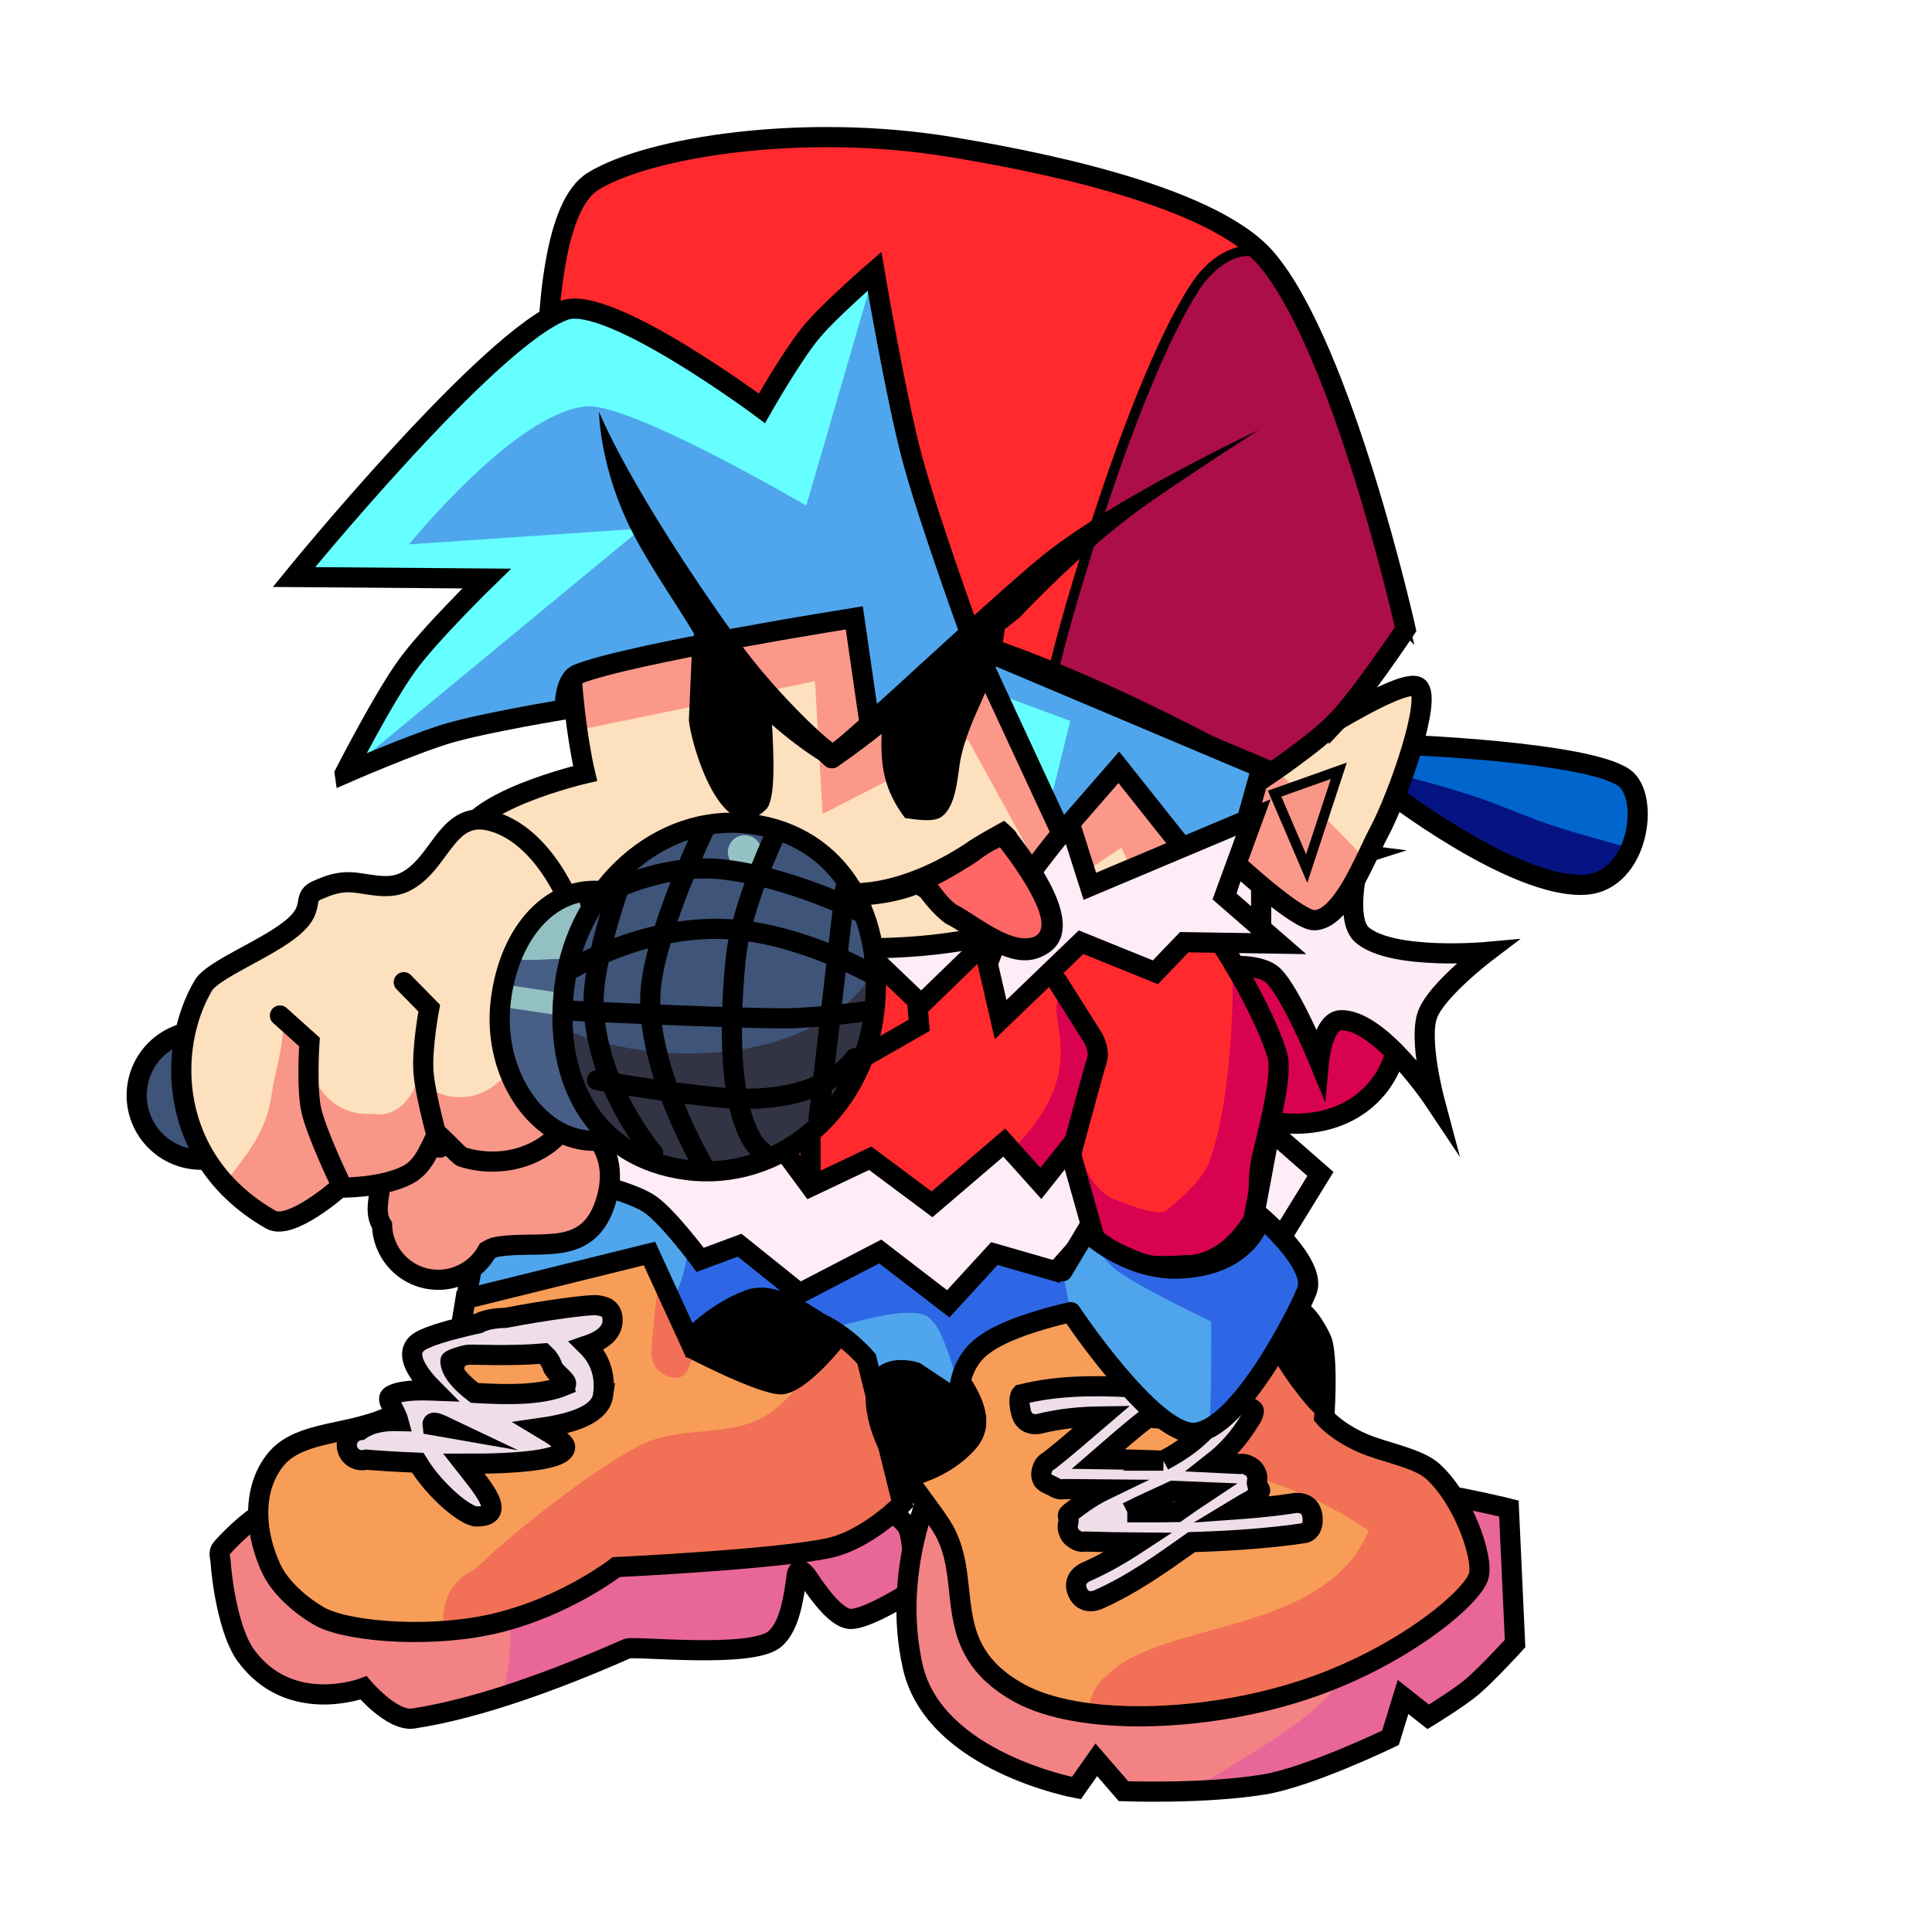 <svg version="1.1" xmlns="http://www.w3.org/2000/svg" xmlns:xlink="http://www.w3.org/1999/xlink" width="95.864" height="95.864" viewBox="0,0,95.864,95.864"><g transform="translate(-192.068,-132.068)"><g data-paper-data="{&quot;isPaintingLayer&quot;:true}" fill-rule="nonzero" stroke-linejoin="miter" stroke-miterlimit="10" stroke-dasharray="" stroke-dashoffset="0" style="mix-blend-mode: normal"><g><g stroke="#000000" stroke-width="1"><path d="M250.507,182.735c0,-1.534 0.041,-4.999 1.053,-5.998c0.994,-0.981 9.96,4.98 9.96,5.998c0,3.041 -2.139,5.091 -5.18,5.091c-3.041,0 -5.833,-2.05 -5.833,-5.091z" fill="#d90250" stroke-linecap="butt"/><path d="M259.569,174.475c0,0 -0.872,3.183 0.099,3.994c1.509,1.26 6.163,0.837 6.163,0.837c0,0 -2.447,1.857 -2.921,3.08c-0.479,1.235 0.338,4.296 0.338,4.296c0,0 -2.702,-4.057 -4.655,-3.991c-0.884,0.03 -1.073,2.017 -1.073,2.017c0,0 -1.396,-3.388 -2.271,-4.226c-0.725,-0.694 -2.612,-0.45 -2.612,-0.45c0,0 -0.292,-1.283 -0.742,-3.118c-0.253,-1.032 -1.884,-2.907 -1.884,-2.907c0,0 3.584,1.214 5.247,1.296c1.508,0.074 4.312,-0.828 4.312,-0.828z" fill="#fdebf6" stroke-linecap="round"/></g><g stroke="#000000" stroke-linecap="round"><path d="M214.758,198.891c0,0 1.258,-6.939 1.569,-8.132c0.088,-0.337 0.811,-0.599 1.619,-0.538c0.738,0.056 2.397,0.228 4.537,0.387c9.711,0.723 30.598,2.205 30.598,2.205l1.819,15.169z" fill="#4fa6ed" stroke-width="0"/><path d="M253.081,192.813l1.819,15.169l-14.285,-3.177c-0.265,-1.398 -1.567,-6.75 -2.303,-7.185c-0.495,-0.867 -3.054,-0.143 -4.06,0.106c-2.231,0.55 -6.692,1.452 -8.141,3.819l-3.885,-0.908c1.162,-0.893 2.141,-2.026 2.772,-3.113c0.582,-1.003 1.607,-3.314 0.967,-4.274l-2.918,-2.599c9.922,0.737 30.033,2.163 30.033,2.163z" fill="#2e67e5" stroke-width="0"/><path d="M214.758,198.891c0,0 1.258,-6.939 1.569,-8.132c0.088,-0.337 0.811,-0.599 1.619,-0.538c0.738,0.056 2.397,0.228 4.537,0.387c9.711,0.723 30.598,2.205 30.598,2.205l1.819,15.169z" fill="none" stroke-width="1"/></g><path d="M225.846,185.385l6.271,-4.831l-1.535,-5.818c0,0 6.765,-2.597 8.814,-3.273c0.989,-0.327 2.823,-0.571 2.823,-0.571c0,0 4.653,1.377 7.924,4.749c2.433,2.508 4.785,6.944 5.309,8.807c0.251,0.893 -0.315,3.181 -0.759,4.993c-0.351,1.436 0.072,2.4 -0.562,3.362c-1.469,2.23 -3.217,2.037 -3.217,2.037c0,0 -1.431,0.134 -2.045,-0.037c-0.798,-0.222 -2.611,-1.18 -2.611,-1.18c0,0 -13.916,-1.268 -16.848,-2.398c-3.359,-1.295 -3.564,-5.839 -3.564,-5.839z" fill="#ff292e" stroke="#000000" stroke-width="0" stroke-linecap="round"/><path d="M255.451,184.447c0.251,0.893 -0.315,3.181 -0.759,4.993c-0.351,1.436 0.072,2.4 -0.562,3.362c-1.469,2.23 -3.217,2.037 -3.217,2.037c0,0 -1.431,0.134 -2.045,-0.037c-0.798,-0.222 -2.611,-1.18 -2.611,-1.18c0,0 -3.763,-0.35 -7.762,-0.846c1.698,-0.989 3.005,-2.906 3.771,-3.648c3.866,-3.748 1.855,-6.38 2.287,-7.414c0.053,-0.126 0.035,-0.279 0.169,-0.355c0.215,-0.122 1.926,2.503 1.874,2.855c-0.323,2.201 -2.044,5.411 0.452,7.21c0.12,0.087 2.551,1.131 2.93,0.693c0.18,-0.209 1.705,-1.3 2.114,-2.452c1.201,-3.38 1.235,-9.262 1.074,-10.557c1.148,2.055 1.961,4.189 2.284,5.34z" fill="#d90251" stroke="#000000" stroke-width="0" stroke-linecap="butt"/><g><path d="M237.437,210.931c0,0 -2.383,1.552 -3.226,1.464c-0.638,-0.067 -1.47,-1.159 -2.004,-1.97c-0.322,-0.489 -0.553,-0.586 -0.611,-0.159c-0.127,0.936 -0.318,2.528 -1.114,3.153c-1.209,0.949 -6.97,0.311 -7.286,0.45c-3.445,1.52 -7.362,2.974 -10.626,3.47c-1.043,0.159 -2.465,-1.519 -2.465,-1.519c0,0 -3.664,1.404 -5.854,-1.633c-0.807,-1.118 -1.176,-3.612 -1.239,-4.655c-0.008,-0.132 -0.094,-0.367 -0.008,-0.548c0.105,-0.22 1.908,-2.038 2.677,-2.108c4.449,-0.404 29.662,-0.292 29.662,-0.292c0,0 1.62,0.712 1.83,1.427c0.257,0.876 0.265,2.92 0.265,2.92z" fill="#f38285" stroke="#000000" stroke-width="0" stroke-linecap="round"/><path d="M234.21,212.395c-0.638,-0.067 -1.47,-1.159 -2.004,-1.97c-0.322,-0.489 -0.553,-0.586 -0.611,-0.159c-0.127,0.936 -0.318,2.528 -1.114,3.153c-1.209,0.949 -6.97,0.311 -7.286,0.45c-1.996,0.881 -4.15,1.739 -6.244,2.402c0.284,-0.928 0.437,-1.913 0.437,-2.934c0,-2.58 -1.388,-4.932 -2.993,-6.706c8.908,-0.1 20.947,-0.047 20.947,-0.047c0,0 1.62,0.712 1.83,1.427c0.257,0.876 0.265,2.92 0.265,2.92c0,0 -2.383,1.552 -3.226,1.464z" fill="#e96698" stroke="#000000" stroke-width="0" stroke-linecap="round"/><path d="M237.437,210.931c0,0 -2.383,1.552 -3.226,1.464c-0.638,-0.067 -1.47,-1.159 -2.004,-1.97c-0.322,-0.489 -0.553,-0.586 -0.611,-0.159c-0.127,0.936 -0.318,2.528 -1.114,3.153c-1.209,0.949 -6.97,0.311 -7.286,0.45c-3.445,1.52 -7.362,2.974 -10.626,3.47c-1.043,0.159 -2.465,-1.519 -2.465,-1.519c0,0 -3.664,1.404 -5.854,-1.633c-0.807,-1.118 -1.176,-3.612 -1.239,-4.655c-0.008,-0.132 -0.094,-0.367 -0.008,-0.548c0.105,-0.22 1.908,-2.038 2.677,-2.108c4.449,-0.404 29.662,-0.292 29.662,-0.292c0,0 1.62,0.712 1.83,1.427c0.257,0.876 0.265,2.92 0.265,2.92z" fill="none" stroke="#000000" stroke-width="1" stroke-linecap="round"/><path d="M214.551,200.316l0.615,-3.795l9.128,-2.256l1.973,4.298c0,0 1.242,-1.36 2.965,-2.002c1.328,-0.495 3.15,0.979 3.625,1.209c1.272,0.618 2.207,1.725 2.207,1.725l1.78,7.179c0,0 -1.722,1.786 -3.635,2.203c-2.66,0.579 -10.56,0.948 -10.56,0.948c0,0 -2.476,1.934 -5.913,2.773c-3.108,0.758 -7.12,0.472 -8.655,-0.245c-0.454,-0.212 -1.964,-1.187 -2.551,-2.445c-0.768,-1.648 -1.014,-3.782 0.145,-5.327c1.051,-1.402 3.126,-1.289 5.097,-1.976c2.31,-0.806 3.779,-2.289 3.779,-2.289z" fill="#f27056" stroke="#000000" stroke-width="0" stroke-linecap="round"/><path d="M214.551,200.316l0.615,-3.795l9.128,-2.256l0.525,1.144c-0.212,0.947 -0.434,3.459 -0.434,3.777c0,0.69 0.56,1.25 1.25,1.25c0.653,0 0.819,-1.215 0.821,-1.25c0.022,-0.31 0.583,-0.839 0.744,-1.46c0.518,-0.403 1.222,-0.863 2.032,-1.165c1.328,-0.495 3.15,0.979 3.625,1.209c0.467,0.227 0.889,0.52 1.235,0.8c-1.552,0.976 -2.872,3.236 -4.347,3.922c-1.749,0.813 -3.657,0.4 -5.481,1.1c-1.611,0.618 -6.037,3.833 -8.642,6.357c-0.837,0.349 -1.444,1.14 -1.529,2.082c-0.019,0.079 -0.029,0.155 -0.03,0.227c-0.001,0.109 0.013,0.211 0.038,0.309c0.017,0.142 0.184,0.28 0.224,0.413c-2.478,0.208 -5.091,-0.087 -6.245,-0.626c-0.454,-0.212 -1.964,-1.187 -2.551,-2.445c-0.768,-1.648 -1.014,-3.782 0.145,-5.327c1.051,-1.402 3.126,-1.289 5.097,-1.976c2.31,-0.806 3.779,-2.289 3.779,-2.289z" fill="#f79d58" stroke="#000000" stroke-width="0" stroke-linecap="round"/><path d="M226.063,199.364c0,0 2.754,-2.964 4.036,-2.964c1.282,0 3.964,2.25 3.964,2.25c0,0 -1.968,2.607 -3.25,2.607c-1.155,0 -4.75,-1.893 -4.75,-1.893z" fill="#000000" stroke="none" stroke-width="0.5" stroke-linecap="butt"/><path d="M214.551,200.316l0.615,-3.795l9.128,-2.256l1.973,4.298c0,0 1.242,-1.36 2.965,-2.002c1.328,-0.495 3.15,0.979 3.625,1.209c1.272,0.618 2.207,1.725 2.207,1.725l1.78,7.179c0,0 -1.722,1.786 -3.635,2.203c-2.66,0.579 -10.56,0.948 -10.56,0.948c0,0 -2.476,1.934 -5.913,2.773c-3.108,0.758 -7.12,0.472 -8.655,-0.245c-0.454,-0.212 -1.964,-1.187 -2.551,-2.445c-0.768,-1.648 -1.014,-3.782 0.145,-5.327c1.051,-1.402 3.126,-1.289 5.097,-1.976c2.31,-0.806 3.779,-2.289 3.779,-2.289z" fill="none" stroke="#000000" stroke-width="1" stroke-linecap="round"/><path d="M221.993,201.302c-0.126,0.878 -1.293,1.357 -3.066,1.613c0.685,0.408 1.182,0.74 1.182,0.954c0,0.665 -2.478,0.838 -5.022,0.828c0.97,1.235 2.18,2.615 0.627,2.615c-0.546,0 -2.08,-1.28 -2.92,-2.667c-1.065,-0.042 -1.992,-0.102 -2.56,-0.151c-0.066,0.019 -0.136,0.029 -0.208,0.029c-0.136,0 -0.263,-0.036 -0.373,-0.099c-0.226,-0.129 -0.377,-0.372 -0.377,-0.651c0,-0.386 0.292,-0.704 0.667,-0.745c0.523,-0.366 1.179,-0.471 1.895,-0.451c-0.163,-0.605 -0.685,-1.08 -0.355,-1.269c0.425,-0.243 1.2,-0.276 2.138,-0.24c-0.746,-0.748 -1.494,-1.737 -0.869,-2.332c0.337,-0.321 1.592,-0.684 3.062,-1.006c0.291,-0.164 0.768,-0.259 1.332,-0.271c2.102,-0.399 4.223,-0.677 4.568,-0.625c0.395,0.06 0.75,0.167 0.75,0.75c0,0.601 -0.52,0.995 -1.28,1.252c0.608,0.598 0.96,1.408 0.808,2.466zM220.076,200.822c0.346,-0.144 -0.483,-0.596 -0.596,-0.953c-0.078,-0.247 -0.233,-0.463 -0.43,-0.643c-1.662,0.143 -3.375,0.045 -3.71,0.061c-0.237,0.011 -0.927,0.239 -0.925,0.305c0.013,0.524 0.514,1.069 1.198,1.592c1.596,0.093 3.287,0.129 4.463,-0.361zM214.257,202.906c-0.404,-0.192 -0.761,-0.371 -0.728,-0.128c0.243,0.042 0.487,0.086 0.728,0.128z" fill="#efdee9" stroke="none" stroke-width="0.5" stroke-linecap="butt"/><path d="M221.993,201.302c-0.126,0.878 -1.293,1.357 -3.066,1.613c0.685,0.408 1.182,0.74 1.182,0.954c0,0.665 -2.478,0.838 -5.022,0.828c0.97,1.235 2.18,2.615 0.627,2.615c-0.546,0 -2.08,-1.28 -2.92,-2.667c-1.065,-0.042 -1.992,-0.102 -2.56,-0.151c-0.066,0.019 -0.136,0.029 -0.208,0.029c-0.136,0 -0.263,-0.036 -0.373,-0.099c-0.226,-0.129 -0.377,-0.372 -0.377,-0.651c0,-0.386 0.292,-0.704 0.667,-0.745c0.523,-0.366 1.179,-0.471 1.895,-0.451c-0.163,-0.605 -0.685,-1.08 -0.355,-1.269c0.425,-0.243 1.2,-0.276 2.138,-0.24c-0.746,-0.748 -1.494,-1.737 -0.869,-2.332c0.337,-0.321 1.592,-0.684 3.062,-1.006c0.291,-0.164 0.768,-0.259 1.332,-0.271c2.102,-0.399 4.223,-0.677 4.568,-0.625c0.395,0.06 0.75,0.167 0.75,0.75c0,0.601 -0.52,0.995 -1.28,1.252c0.608,0.598 0.96,1.408 0.808,2.466zM220.076,200.822c0.346,-0.144 -0.483,-0.596 -0.596,-0.953c-0.078,-0.247 -0.233,-0.463 -0.43,-0.643c-1.662,0.143 -3.375,0.045 -3.71,0.061c-0.237,0.011 -0.927,0.239 -0.925,0.305c0.013,0.524 0.514,1.069 1.198,1.592c1.596,0.093 3.287,0.129 4.463,-0.361zM214.257,202.906c-0.404,-0.192 -0.761,-0.371 -0.728,-0.128c0.243,0.042 0.487,0.086 0.728,0.128z" fill="none" stroke="#000000" stroke-width="1" stroke-linecap="butt"/></g><g><g stroke="#000000"><path d="M238.281,205.88c0,0 1.283,-1.686 11.621,-1.211c10.089,0.464 17.036,2.25 17.036,2.25l0.307,6.701c0,0 -1.379,1.513 -2.152,2.165c-0.637,0.538 -2.16,1.471 -2.16,1.471l-1.247,-0.987l-0.623,2.026c0,0 -4.029,1.952 -6.3,2.32c-2.987,0.483 -6.947,0.33 -6.947,0.33l-1.351,-1.558l-0.987,1.403c0,0 -7.046,-1.289 -8.118,-6.02c-1.066,-4.706 0.92,-8.889 0.92,-8.889z" fill="#f38285" stroke-width="0" stroke-linecap="round"/><path d="M266.938,206.919l0.307,6.701c0,0 -1.379,1.513 -2.152,2.165c-0.637,0.538 -2.16,1.471 -2.16,1.471l-1.247,-0.987l-0.623,2.026c0,0 -4.029,1.952 -6.3,2.32c-1.145,0.185 -2.433,0.277 -3.586,0.319c4.476,-2.957 8.671,-4.333 9.324,-10.576c0.142,-1.361 -0.359,-3.342 -0.981,-4.785c4.424,0.639 7.417,1.345 7.417,1.345z" fill="#e96698" stroke-width="0" stroke-linecap="butt"/><path d="M238.281,205.88c0,0 1.283,-1.686 11.621,-1.211c10.089,0.464 17.036,2.25 17.036,2.25l0.307,6.701c0,0 -1.379,1.513 -2.152,2.165c-0.637,0.538 -2.16,1.471 -2.16,1.471l-1.247,-0.987l-0.623,2.026c0,0 -4.029,1.952 -6.3,2.32c-2.987,0.483 -6.947,0.33 -6.947,0.33l-1.351,-1.558l-0.987,1.403c0,0 -7.046,-1.289 -8.118,-6.02c-1.066,-4.706 0.92,-8.889 0.92,-8.889z" fill="none" stroke-width="1" stroke-linecap="round"/></g><path d="M239.656,201.598c0,0 -0.161,-1.391 0.832,-2.45c0.838,-0.893 2.762,-1.455 3.622,-1.699c2.389,-0.677 5.547,-0.993 7.612,-0.931c1.043,0.031 1.796,1.005 2.22,1.749c0.265,0.464 1.471,-1.054 2.462,-1.182c0.51,-0.066 1.241,1.396 1.29,1.606c0.272,1.16 0.083,3.693 0.083,3.693c0,0 0.558,0.69 1.867,1.274c1.039,0.464 2.77,0.74 3.516,1.415c1.507,1.361 2.51,4.214 2.286,5.172c-0.243,1.037 -3.825,4.093 -8.751,5.699c-4.943,1.611 -11.097,1.768 -14.058,0.128c-4.162,-2.304 -2.136,-5.631 -3.875,-8.316c-1.081,-1.669 -3.048,-3.68 -3.237,-6.103c-0.171,-2.193 1.966,-1.499 1.966,-1.499l2.164,1.443z" fill="#000000" stroke="#000000" stroke-width="0" stroke-linecap="round"/><path d="M240.488,199.149c0.838,-0.893 2.762,-1.455 3.622,-1.699c2.389,-0.677 5.547,-0.993 7.612,-0.931c1.043,0.031 1.796,1.005 2.22,1.749c0.125,0.219 0.328,0.063 0.75,-0.246c0.241,1.385 1.883,3.389 2.316,3.877c0.277,0.313 0.596,0.53 0.943,0.667c0.254,0.244 0.798,0.693 1.694,1.093c1.039,0.464 2.77,0.74 3.516,1.415c1.507,1.361 2.51,4.214 2.286,5.172c-0.243,1.037 -3.825,4.093 -8.751,5.699c-4.943,1.611 -11.097,1.768 -14.058,0.128c-4.162,-2.304 -2.136,-5.631 -3.875,-8.316c-0.39,-0.603 -1.147,-1.25 -1.437,-1.946c1.449,-0.355 2.592,-1.156 3.213,-1.915c1.024,-1.25 0.195,-2.735 -0.614,-3.886c0.125,-0.29 0.305,-0.587 0.563,-0.862z" fill="#f27056" stroke="#000000" stroke-width="0" stroke-linecap="round"/><path d="M240.488,199.149c0.838,-0.893 2.762,-1.455 3.622,-1.699c1.934,-0.548 4.373,-0.859 6.327,-0.925c-0.817,1.805 0.241,5.203 1.088,7.307c0.424,1.053 2.987,1.463 4.917,2.261c1.735,0.718 3.566,1.876 3.529,1.961c-2.244,5.197 -10.201,4.355 -12.981,7.146c-0.548,0.446 -0.903,1.119 -0.922,1.876c-1.354,-0.177 -2.538,-0.508 -3.431,-1.003c-4.162,-2.304 -2.136,-5.631 -3.875,-8.316c-0.39,-0.603 -1.147,-1.25 -1.437,-1.946c1.449,-0.355 2.592,-1.156 3.213,-1.915c1.024,-1.25 0.195,-2.735 -0.614,-3.886c0.125,-0.29 0.305,-0.587 0.563,-0.862z" fill="#f79d58" stroke="#000000" stroke-width="0" stroke-linecap="butt"/><path d="M239.656,201.598c0,0 -0.161,-1.391 0.832,-2.45c0.838,-0.893 2.762,-1.455 3.622,-1.699c2.389,-0.677 5.547,-0.993 7.612,-0.931c1.043,0.031 1.796,1.005 2.22,1.749c0.265,0.464 1.471,-1.054 2.462,-1.182c0.51,-0.066 1.241,1.396 1.29,1.606c0.272,1.16 0.083,3.693 0.083,3.693c0,0 0.558,0.69 1.867,1.274c1.039,0.464 2.77,0.74 3.516,1.415c1.507,1.361 2.51,4.214 2.286,5.172c-0.243,1.037 -3.825,4.093 -8.751,5.699c-4.943,1.611 -11.097,1.768 -14.058,0.128c-4.162,-2.304 -2.136,-5.631 -3.875,-8.316c-1.081,-1.669 -3.048,-3.68 -3.237,-6.103c-0.171,-2.193 1.966,-1.499 1.966,-1.499l2.164,1.443z" fill="none" stroke="#000000" stroke-width="1" stroke-linecap="round"/><g stroke-linecap="butt"><path d="M251.169,199.883c0.335,0.671 -0.335,1.006 -0.335,1.006l-0.288,0.143c0.56,0.028 1.121,0.048 1.684,0.05l0.745,0.137c0.112,0.001 0.239,0.032 0.378,0.109c0.012,0.007 0.024,0.013 0.035,0.02c0.11,0.062 0.228,0.16 0.297,0.309c0.071,0.148 0.62,0.302 0.598,0.426c-0.002,0.013 -0.004,0.026 -0.007,0.04c-0.031,0.164 -0.091,0.284 -0.166,0.373c-0.54,0.916 -1.177,1.597 -1.876,2.145c0.447,0.021 0.894,0.044 1.342,0.068c0.132,-0.024 0.285,-0.007 0.456,0.086c0.128,0.057 0.267,0.157 0.347,0.329c0.09,0.167 0.086,0.337 0.055,0.475c-0.035,0.242 0.26,0.389 0.128,0.479l-0.309,0.361c-0.315,0.169 -0.622,0.347 -0.925,0.531c0.778,-0.055 1.546,-0.128 2.295,-0.222l0.714,-0.102c0,0 0.742,-0.106 0.849,0.636c0.106,0.742 -0.362,0.849 -0.362,0.849l-0.74,0.106c-1.57,0.195 -3.224,0.302 -4.884,0.348c-1.495,1.058 -2.975,2.123 -4.675,2.868c0,0 -0.687,0.301 -0.988,-0.387c-0.301,-0.687 0.387,-0.988 0.387,-0.988c0.932,-0.407 1.8,-0.915 2.641,-1.468c-0.898,-0.006 -1.786,-0.025 -2.651,-0.052c-0.147,0.028 -0.319,0.013 -0.497,-0.108c-0.127,-0.068 -0.254,-0.18 -0.317,-0.366c-0.081,-0.179 -0.065,-0.347 -0.018,-0.484c0.049,-0.217 -0.103,-0.348 0.029,-0.427l0.071,-0.068c0.601,-0.459 1.111,-0.819 1.775,-1.138c-0.587,-0.007 -1.176,-0.011 -1.766,-0.011h-0.318c-0.154,0.029 -0.34,0.015 -0.519,-0.119c-0.124,-0.073 -0.516,-0.192 -0.571,-0.385c-0.075,-0.185 -0.055,-0.351 -0.002,-0.486c0.059,-0.216 0.197,-0.341 0.336,-0.412c0.928,-0.726 1.771,-1.477 2.627,-2.206c-1.036,0.013 -2.069,0.107 -3.1,0.365c0,0 -0.728,0.182 -0.91,-0.546c-0.182,-0.728 -0.003,-0.91 -0.003,-0.91c1.756,-0.439 3.51,-0.446 5.275,-0.365c0.535,-0.394 1.096,-0.769 1.703,-1.117l0.452,-0.227c0,0 0.671,-0.335 1.006,0.335zM249.793,204.541c0.921,-0.487 1.776,-1.083 2.47,-1.967c-1.09,-0.013 -2.174,-0.097 -3.253,-0.159c-0.848,0.652 -1.63,1.349 -2.442,2.051c1.078,0.013 2.152,0.039 3.225,0.075zM248.006,207.107c0.814,0.008 1.638,0.006 2.462,-0.012c0.474,-0.336 0.952,-0.67 1.439,-0.991c-0.545,-0.024 -1.09,-0.045 -1.635,-0.064c-0.746,0.354 -1.512,0.682 -2.265,1.067z" fill="#efdee9" stroke="none" stroke-width="0.5"/><path d="M251.169,199.883c0.335,0.671 -0.335,1.006 -0.335,1.006l-0.288,0.143c0.56,0.028 1.121,0.048 1.684,0.05l0.745,0.137c0.112,0.001 0.239,0.032 0.378,0.109c0.012,0.007 0.024,0.013 0.035,0.02c0.11,0.062 0.228,0.16 0.297,0.309c0.071,0.148 0.62,0.302 0.598,0.426c-0.002,0.013 -0.004,0.026 -0.007,0.04c-0.031,0.164 -0.091,0.284 -0.166,0.373c-0.54,0.916 -1.177,1.597 -1.876,2.145c0.447,0.021 0.894,0.044 1.342,0.068c0.132,-0.024 0.285,-0.007 0.456,0.086c0.128,0.057 0.267,0.157 0.347,0.329c0.09,0.167 0.086,0.337 0.055,0.475c-0.035,0.242 0.26,0.389 0.128,0.479l-0.309,0.361c-0.315,0.169 -0.622,0.347 -0.925,0.531c0.778,-0.055 1.546,-0.128 2.295,-0.222l0.714,-0.102c0,0 0.742,-0.106 0.849,0.636c0.106,0.742 -0.362,0.849 -0.362,0.849l-0.74,0.106c-1.57,0.195 -3.224,0.302 -4.884,0.348c-1.495,1.058 -2.975,2.123 -4.675,2.868c0,0 -0.687,0.301 -0.988,-0.387c-0.301,-0.687 0.387,-0.988 0.387,-0.988c0.932,-0.407 1.8,-0.915 2.641,-1.468c-0.898,-0.006 -1.786,-0.025 -2.651,-0.052c-0.147,0.028 -0.319,0.013 -0.497,-0.108c-0.127,-0.068 -0.254,-0.18 -0.317,-0.366c-0.081,-0.179 -0.065,-0.347 -0.018,-0.484c0.049,-0.217 -0.103,-0.348 0.029,-0.427l0.071,-0.068c0.601,-0.459 1.111,-0.819 1.775,-1.138c-0.587,-0.007 -1.176,-0.011 -1.766,-0.011h-0.318c-0.154,0.029 -0.34,0.015 -0.519,-0.119c-0.124,-0.073 -0.516,-0.192 -0.571,-0.385c-0.075,-0.185 -0.055,-0.351 -0.002,-0.486c0.059,-0.216 0.197,-0.341 0.336,-0.412c0.928,-0.726 1.771,-1.477 2.627,-2.206c-1.036,0.013 -2.069,0.107 -3.1,0.365c0,0 -0.728,0.182 -0.91,-0.546c-0.182,-0.728 -0.003,-0.91 -0.003,-0.91c1.756,-0.439 3.51,-0.446 5.275,-0.365c0.535,-0.394 1.096,-0.769 1.703,-1.117l0.452,-0.227c0,0 0.671,-0.335 1.006,0.335zM249.793,204.541c0.921,-0.487 1.776,-1.083 2.47,-1.967c-1.09,-0.013 -2.174,-0.097 -3.253,-0.159c-0.848,0.652 -1.63,1.349 -2.442,2.051c1.078,0.013 2.152,0.039 3.225,0.075zM248.006,207.107c0.814,0.008 1.638,0.006 2.462,-0.012c0.474,-0.336 0.952,-0.67 1.439,-0.991c-0.545,-0.024 -1.09,-0.045 -1.635,-0.064c-0.746,0.354 -1.512,0.682 -2.265,1.067z" fill="none" stroke="#000000" stroke-width="1"/></g></g><path d="M225.846,185.385l6.271,-4.831l-1.535,-5.818c0,0 6.765,-2.597 8.814,-3.273c0.989,-0.327 2.823,-0.571 2.823,-0.571c0,0 4.653,1.377 7.924,4.749c2.433,2.508 4.785,6.944 5.309,8.807c0.251,0.893 -0.315,3.181 -0.759,4.993c-0.351,1.436 0.072,2.4 -0.562,3.362c-1.469,2.23 -3.217,2.037 -3.217,2.037c0,0 -1.431,0.134 -2.045,-0.037c-0.798,-0.222 -2.611,-1.18 -2.611,-1.18c0,0 -13.916,-1.268 -16.848,-2.398c-3.359,-1.295 -3.564,-5.839 -3.564,-5.839z" fill="none" stroke="#000000" stroke-width="1" stroke-linecap="round"/><path d="M254.276,192.501l0.817,-4.364l2.494,2.182l-1.856,3.013z" fill="#feecf7" stroke="#000000" stroke-width="1" stroke-linecap="round"/><path d="M237.194,177.385l0.482,5.558c0,0 -3.438,1.976 -4.401,2.502c-0.431,0.235 -0.952,0.851 -0.969,1.182c-0.048,0.945 -0.003,5.459 -0.003,5.459" fill="none" stroke="#000000" stroke-width="1" stroke-linecap="round"/><path d="M244.533,180.761c0,0 1.391,2.205 1.76,2.79c0.169,0.268 0.302,0.801 0.227,1.039c-0.285,0.901 -1.765,6.457 -1.765,6.457" fill="none" stroke="#000000" stroke-width="1" stroke-linecap="round"/><path d="M229.794,187.566l2.494,3.377l2.961,-1.403l3.065,2.286l3.584,-3.065l1.818,2.026l1.403,-1.766l1.157,4.104l-1.804,2.026l-3.065,-0.883l-2.286,2.494l-3.377,-2.597l-4,2.078l-2.975,-2.39l-1.96,0.727c0,0 -1.564,-2.113 -2.478,-2.749c-1.015,-0.707 -3.889,-1.303 -3.889,-1.303c0,0 1.394,-1.416 1.448,-2.224c0.065,-0.965 -1.359,-3.179 -1.359,-3.179l3.651,0.312l1.336,-1.195l1.157,4z" fill="#feecf7" stroke="#000000" stroke-width="1" stroke-linecap="round"/><g stroke="#000000" stroke-width="1" stroke-linecap="round"><path d="M228.948,181.696l-0.912,-6.961l13.662,-1.766l3.065,-3.74l3.792,2.857l6.078,-2.597l0.014,8.312l-3.065,-0.416l-2.895,2.442l-3.183,-1.818l-3.362,3.584l-1.365,-2.597l-2.999,2.909l-2.338,-2.234l-1.766,2.078l-2.234,-1.766z" fill="#feecf7"/><path d="M240.712,174.32l0.779,-0.935" fill="none"/></g><g stroke="#000000" stroke-linecap="round"><path d="M244.784,195.151l1.18,-1.974c0,0 1.99,1.924 4.587,1.837c3.56,-0.119 4.088,-2.565 4.088,-2.565c0,0 2.789,2.357 2.276,3.67c-0.386,0.989 -3.347,6.924 -5.611,7.049c-2.104,0.022 -6.105,-5.992 -6.105,-5.992z" fill="#4ea5eb" stroke-width="0"/><path d="M245.964,193.177c0,0 1.99,1.924 4.587,1.837c3.56,-0.119 4.088,-2.565 4.088,-2.565c0,0 2.789,2.357 2.276,3.67c-0.346,0.886 -2.651,5.743 -4.869,6.834c0.146,-0.602 0.12,-5.312 0.12,-5.312c0,0 -3.316,-1.573 -4.558,-2.444c-0.539,-0.378 -1.239,-1.198 -1.691,-1.956z" fill="#2e67e5" stroke-width="0"/><path d="M244.784,195.151l1.18,-1.974c0,0 1.99,1.924 4.587,1.837c3.56,-0.119 4.088,-2.565 4.088,-2.565c0,0 2.789,2.357 2.276,3.67c-0.386,0.989 -3.347,6.924 -5.611,7.049c-2.104,0.022 -6.105,-5.992 -6.105,-5.992" fill="none" stroke-width="1"/></g></g><path d="M192.068,227.932v-95.864h95.864v95.864z" fill="none" stroke="none" stroke-width="0" stroke-linecap="butt"/><g stroke="#000000"><g stroke-linecap="butt"><path d="M260.768,171.192l0.877,-2.172c0,0 9.114,0.337 10.998,1.631c1.323,0.909 0.754,5.133 -1.906,5.313c-3.543,0.24 -9.969,-4.772 -9.969,-4.772z" fill="#0066cd" stroke-width="0"/><path d="M260.768,171.192l0.311,-0.771c0,0 2.009,0.461 3.972,1.102c1.517,0.495 2.813,1.117 4.35,1.603c1.827,0.579 3.606,0.993 3.572,1.072c-0.4,0.932 -1.141,1.692 -2.237,1.766c-3.543,0.24 -9.969,-4.772 -9.969,-4.772z" fill="#061483" stroke-width="0"/><path d="M260.768,171.192l0.877,-2.172c0,0 9.114,0.337 10.998,1.631c1.323,0.909 0.754,5.133 -1.906,5.313c-3.543,0.24 -9.969,-4.772 -9.969,-4.772z" fill="none" stroke-width="1"/></g><g stroke-linecap="round"><path d="M221.099,170.446c0,0 -6.077,-25.407 16.603,-23.061c23.255,2.405 17.346,22.552 17.346,22.552c0,0 6.523,-4.403 7.382,-3.778c0.725,0.528 -0.967,5.375 -1.938,7.201c-0.717,1.349 -1.802,4.305 -3.193,4.369c-0.875,0.04 -4.209,-3.09 -4.209,-3.09c0,0 -7.784,3.531 -14.695,4.303c-6.825,0.762 -16.345,-1.097 -16.345,-1.097c0,0 -7.072,-1.422 -7.038,-3.893c0.028,-2.106 6.086,-3.505 6.086,-3.505z" fill="#fde0be" stroke-width="0"/><path d="M248.808,176.335c-0.035,0.013 -1.1,-2.201 -1.1,-2.201l-3.413,2.272l-4.201,-7.644l-7.209,3.692l-0.378,-6.587c0,0 -11.79,2.453 -11.794,2.423c-0.869,-6.085 -1.61,-22.828 16.991,-20.904c23.255,2.405 17.346,22.552 17.346,22.552c0,0 4.837,4.671 4.761,4.827c-0.662,1.368 -1.506,2.92 -2.51,2.966c-0.875,0.04 -4.209,-3.09 -4.209,-3.09c0,0 -1.73,0.785 -4.284,1.695z" fill="#fc988a" stroke-width="0"/><path d="M255.312,171.447l3.188,-1.134l-1.596,4.853z" fill="#f79587" stroke-width="0.5"/><path d="M237.703,147.386c23.255,2.405 17.346,22.552 17.346,22.552c0,0 6.523,-4.403 7.382,-3.778c0.725,0.528 -0.967,5.375 -1.938,7.201c-0.717,1.349 -1.802,4.305 -3.193,4.369c-0.875,0.04 -4.209,-3.09 -4.209,-3.09c0,0 -7.784,3.531 -14.695,4.303c-6.825,0.762 -16.345,-1.097 -16.345,-1.097c0,0 -7.072,-1.422 -7.038,-3.893c0.028,-2.106 6.086,-3.505 6.086,-3.505c0,0 -6.077,-25.407 16.603,-23.061z" fill="none" stroke-width="1"/></g><g stroke-linecap="round"><path d="M261.812,163.281c0,0 -2.161,3.246 -3.389,4.541c-1.06,1.119 -3.547,2.78 -3.547,2.78c0,0 -10.325,-5.979 -17.694,-7.487c-7.527,-1.541 -17.422,-1.574 -17.422,-1.574c0,0 -2.093,-18.115 1.73,-20.474c2.784,-1.718 10.479,-2.913 17.765,-1.705c3.321,0.551 12.804,2.226 15.644,5.549c3.806,4.454 6.913,18.372 6.913,18.372z" fill="#ff292e" stroke-width="0"/><path d="M261.812,163.281c0,0 -2.161,3.246 -3.389,4.541c-1.06,1.119 -3.547,2.78 -3.547,2.78c0,0 -5,-2.895 -10.525,-5.165c-0.145,-0.059 3.593,-13.845 7.006,-19.114c1.13,-1.745 2.836,-2.24 3.542,-1.414c3.806,4.454 6.913,18.372 6.913,18.372z" fill="#ac0e49" stroke-width="0.5"/><path d="M258.424,167.822c-1.06,1.119 -3.547,2.78 -3.547,2.78c0,0 -10.325,-5.979 -17.694,-7.487c-7.527,-1.541 -17.422,-1.574 -17.422,-1.574c0,0 -2.093,-18.115 1.73,-20.474c2.784,-1.718 10.479,-2.913 17.765,-1.705c3.321,0.551 12.804,2.226 15.644,5.549c3.806,4.454 6.913,18.372 6.913,18.372c0,0 -2.161,3.246 -3.389,4.541z" fill="none" stroke-width="1"/></g><g stroke-linecap="round"><path d="M220.089,167.267c0,0 -3.913,0.642 -5.718,1.168c-1.833,0.534 -5.197,2.012 -5.197,2.012c0,0 1.9,-3.727 3.102,-5.378c1.141,-1.569 3.938,-4.295 3.938,-4.295l-9.56,-0.075c0,0 9.755,-11.98 13.454,-13.248c2.206,-0.756 9.764,4.876 9.764,4.876c0,0 1.466,-2.58 2.437,-3.761c0.884,-1.075 3.151,-3.037 3.151,-3.037c0,0 1.054,6.228 1.867,9.266c0.846,3.165 3.113,9.358 3.113,9.358l14.221,6.004l-1.845,6.574l-5.234,-6.592l-2.847,3.271l-4.295,-9.257l-5.24,3.718l-0.743,-5.147c0,0 -11.169,1.771 -13.717,2.794c-0.695,0.279 -0.651,1.75 -0.651,1.75z" fill="#4fa6ec" stroke-width="0"/><path d="M223.893,158.295l-14.719,12.152c0,0 1.9,-3.727 3.102,-5.378c1.141,-1.569 3.938,-4.295 3.938,-4.295l-9.56,-0.075c0,0 9.755,-11.98 13.454,-13.248c2.206,-0.756 9.764,4.876 9.764,4.876c0,0 1.466,-2.58 2.437,-3.761c0.884,-1.075 3.151,-3.037 3.151,-3.037l-3.387,11.627c0,0 -8.664,-5.077 -10.882,-4.924c-3.48,0.241 -8.83,6.849 -8.83,6.849z" fill="#66ffff" stroke-width="0"/><path d="M245.173,167.84l-1.049,4.255l-2.602,-5.609z" fill="#66ffff" stroke-width="0"/><path d="M209.174,170.448c0,0 1.9,-3.727 3.102,-5.378c1.141,-1.569 3.938,-4.295 3.938,-4.295l-9.56,-0.075c0,0 9.755,-11.98 13.454,-13.248c2.206,-0.756 9.764,4.876 9.764,4.876c0,0 1.466,-2.58 2.437,-3.761c0.884,-1.075 3.151,-3.037 3.151,-3.037c0,0 1.054,6.228 1.867,9.266c0.846,3.165 3.113,9.358 3.113,9.358l14.221,6.004l-1.845,6.574l-5.234,-6.592l-2.847,3.271l-4.295,-9.257l-5.24,3.718l-0.743,-5.147c0,0 -11.169,1.771 -13.717,2.794c-0.695,0.279 -0.651,1.75 -0.651,1.75c0,0 -3.913,0.642 -5.718,1.168c-1.805,0.526 -5.197,2.012 -5.197,2.012z" fill="none" stroke-width="1"/></g></g><path d="M245.15,172.916l0.996,3.129l8.106,-3.413l-1.432,3.911l2.702,2.347l-4.693,-0.071l-1.432,1.493l-3.687,-1.493l-3.992,3.84l-0.64,-2.773c0,0 1.108,-2.961 1.931,-4.202c0.697,-1.05 2.142,-2.766 2.142,-2.766z" fill="#feecf7" stroke="#000000" stroke-width="1" stroke-linecap="round"/><g stroke="none" stroke-width="0.5" stroke-linecap="butt"><path d="M233.284,168.838l0.097,0.082c0.954,-0.668 7.165,-6.578 10.242,-9.14c3.475,-2.894 10.903,-6.375 10.903,-6.375c0,0 -2.424,1.54 -5.229,3.461c-2.526,1.73 -5.238,4.346 -6.62,5.823c-0.257,0.201 -0.51,0.404 -0.76,0.608c-0.2,2.304 -1.856,4.372 -2.227,6.665c-0.118,0.731 -0.198,2.171 -0.931,2.651c-0.427,0.28 -1.344,0.096 -1.783,0.046c-1.077,-1.431 -1.219,-2.649 -1.162,-4.175c-0.678,0.539 -1.377,1.065 -2.111,1.57c-0.134,0.12 -0.271,0.146 -0.389,0.133c-0.12,-0.001 -0.255,-0.045 -0.375,-0.183l-0.247,-0.224c-0.776,-0.493 -1.561,-1.088 -2.315,-1.748c0.084,1.582 0.184,3.728 -0.297,4.196c-2.176,2.122 -3.752,-3.284 -3.83,-4.451c0.054,-1.273 0.111,-2.546 0.167,-3.818l0.097,-0.436c-0.802,-1.374 -2.502,-3.762 -3.373,-5.677c-1.338,-2.94 -1.351,-5.353 -1.351,-5.353c0,0 1.456,3.745 6.872,11.319c1.822,2.548 4.277,4.807 4.625,5.025z" fill="#000000"/><path d="M237.725,176.578c-0.06,-0.026 -0.124,-0.065 -0.178,-0.121c-1.235,0.488 -3.217,0.727 -4.95,0.405c-2.024,-0.377 -3.194,-1.908 -3.194,-1.908c0,0 2.512,1.003 5.087,0.941c2.031,-0.049 4.009,-1.006 5.462,-1.954c0.385,-0.305 1.94,-1.145 1.94,-1.145c0,0 0.652,0.542 0.632,0.651c1.214,1.58 3.787,5.107 1.093,6.145c-1.538,0.592 -3.384,-1.082 -4.661,-1.722c-0.515,-0.405 -0.849,-0.798 -1.23,-1.291zM239.55,176.927c0.953,0.471 2.533,1.913 3.674,1.621c1.424,-0.364 -0.633,-3.199 -1.551,-4.386c-0.384,0.176 -0.74,0.417 -1.069,0.682c-0.649,0.42 -1.297,0.796 -1.948,1.118c0.272,0.359 0.519,0.672 0.894,0.964z" fill="#000000"/><path d="M238.601,175.954c0.651,-0.322 1.334,-0.742 1.982,-1.162c0.329,-0.266 0.717,-0.51 1.102,-0.685c0.918,1.187 3.001,4.118 1.577,4.482c-1.142,0.292 -2.811,-1.172 -3.764,-1.643c-0.375,-0.292 -0.625,-0.632 -0.897,-0.991z" data-paper-data="{&quot;noHover&quot;:false,&quot;origItem&quot;:[&quot;Path&quot;,{&quot;applyMatrix&quot;:true,&quot;segments&quot;:[[[820.01743,447.02635],[-0.69561,-0.49336],[1.74527,0.76936]],[[826.72931,449.64121],[-2.02274,0.61303],[2.52266,-0.76454]],[[823.60349,441.90486],[1.73842,2.05393],[-0.67499,0.34504]],[[821.74184,443.21199],[0.56777,-0.50199],[-1.12905,0.80311]],[[818.33875,445.36901],[1.14098,-0.629],[0.51531,0.62153]]],&quot;closed&quot;:true}]}" fill="#ff6666"/></g><g><path d="M198.877,186.006c0.228,-1.749 1.83,-2.982 3.579,-2.754c1.749,0.228 2.982,1.83 2.754,3.579c-0.228,1.749 -1.83,2.982 -3.579,2.754c-1.749,-0.228 -2.982,-1.83 -2.754,-3.579z" fill="#3f5479" stroke="#000000" stroke-width="1" stroke-linecap="butt"/><path d="M216.614,172.856c4.413,1.413 6.63,11.174 3.444,15.195c-1.226,1.548 -3.305,1.98 -5.067,1.419c-0.16,-0.051 -1.133,-1.135 -1.191,-1.09c-0.326,0.255 -0.533,1.474 -1.497,1.978c-1.302,0.681 -3.387,0.639 -3.387,0.639c0,0 -2.422,2.151 -3.406,1.59c-5.106,-2.914 -5.195,-8.495 -3.354,-11.617c0.48,-0.815 3.211,-1.826 4.481,-2.92c1.162,-1.002 0.303,-1.49 1.265,-1.851c0.218,-0.082 0.95,-0.372 1.681,-0.332c0.808,0.044 1.649,0.404 2.545,-0.022c1.868,-0.889 2.08,-3.758 4.485,-2.988z" fill="#fde0be" stroke="#000000" stroke-width="0" stroke-linecap="butt"/><path d="M210.893,191.128c2.233,-6.149 12.932,-5.304 11.262,0.462c-0.851,2.94 -3.223,1.983 -5.413,2.341c-0.168,0.027 -0.327,0.097 -0.485,0.192c-0.536,0.978 -1.633,1.577 -2.805,1.424c-0.215,-0.028 -0.422,-0.08 -0.617,-0.153c-1.052,-0.392 -1.776,-1.391 -1.81,-2.525c-0.344,-0.548 -0.193,-1.149 -0.119,-1.713z" fill="#f89688" stroke="#000000" stroke-width="1" stroke-linecap="butt"/><path d="M220.058,188.051c-1.226,1.548 -3.305,1.98 -5.067,1.419c-0.16,-0.051 -1.133,-1.135 -1.191,-1.09c-0.326,0.255 -0.533,1.474 -1.497,1.978c-1.302,0.681 -3.387,0.639 -3.387,0.639c0,0 -2.422,2.151 -3.406,1.59c-0.918,-0.524 -1.674,-1.135 -2.286,-1.802c1.113,-1.485 2.08,-2.525 2.336,-4.496c0.085,-0.655 0.558,-2.37 0.53,-3.008c0.561,-0.243 0.471,-0.199 1.033,-0.502c-0.002,0.23 0.017,0.458 0.059,0.685c0.061,0.329 0.17,0.667 0.316,1c-0.047,1.418 0.99,2.667 2.426,2.854c0.202,0.026 0.401,0.03 0.596,0.014c0.801,0.148 1.58,-0.186 2.129,-1.301c0.079,-0.127 0.149,-0.261 0.208,-0.401c0.426,0.455 1.007,0.771 1.673,0.858c0.127,0.017 0.254,0.024 0.379,0.024c0.731,-0.004 1.41,-0.295 1.913,-0.778c1.445,-0.833 3.238,-2.226 4.721,-3.683c0.119,2.308 -0.325,4.535 -1.486,6.001z" fill="#f89688" stroke="#000000" stroke-width="0" stroke-linecap="butt"/><path d="M205.958,182.457l1.464,1.315c0,0 -0.163,2.396 0.112,3.469c0.308,1.203 1.348,3.366 1.348,3.366" fill="none" stroke="#000000" stroke-width="1" stroke-linecap="round"/><path d="M212.103,180.804l1.263,1.289c0,0 -0.378,1.985 -0.283,3.19c0.097,1.238 0.812,3.728 0.812,3.728" fill="none" stroke="#000000" stroke-width="1" stroke-linecap="round"/><path d="M216.614,172.856c4.413,1.413 6.63,11.174 3.444,15.195c-1.226,1.548 -3.305,1.98 -5.067,1.419c-0.16,-0.051 -1.133,-1.135 -1.191,-1.09c-0.326,0.255 -0.533,1.474 -1.497,1.978c-1.302,0.681 -3.387,0.639 -3.387,0.639c0,0 -2.422,2.151 -3.406,1.59c-5.106,-2.914 -5.195,-8.495 -3.354,-11.617c0.48,-0.815 3.211,-1.826 4.481,-2.92c1.162,-1.002 0.303,-1.49 1.265,-1.851c0.227,-0.085 0.799,-0.389 1.574,-0.353c0.791,0.037 1.791,0.41 2.653,-0.001c1.868,-0.889 2.08,-3.758 4.485,-2.988z" fill="none" stroke="#000000" stroke-width="1" stroke-linecap="butt"/><path d="M216.923,181.662c0.449,-3.442 2.564,-5.697 5.145,-5.361c2.581,0.336 4.31,3.399 3.862,6.841c-0.449,3.442 -2.276,5.837 -4.857,5.5c-2.581,-0.336 -4.599,-3.539 -4.15,-6.981z" fill="#93c0c3" stroke="none" stroke-width="0" stroke-linecap="butt"/><path d="M221.073,188.643c-2.492,-0.325 -4.458,-3.32 -4.188,-6.623c3.007,0.419 6.002,0.925 9.012,1.359c-0.5,3.314 -2.302,5.593 -4.824,5.264z" fill="#475f86" stroke="none" stroke-width="0" stroke-linecap="butt"/><path d="M217.437,179.607c0.823,0.203 2.021,0.002 2.543,0.052c1.16,0.11 3.68,0.648 5.775,0.448c0.176,0.673 0.262,1.402 0.243,2.162c-2.989,-0.431 -5.963,-0.933 -8.949,-1.35c0.098,-0.465 0.229,-0.903 0.388,-1.311z" fill="#475f86" stroke="none" stroke-width="0" stroke-linecap="butt"/><path d="M216.923,181.662c0.449,-3.442 2.564,-5.697 5.145,-5.361c2.581,0.336 4.31,3.399 3.862,6.841c-0.449,3.442 -2.276,5.837 -4.857,5.5c-2.581,-0.336 -4.599,-3.539 -4.15,-6.981z" fill="none" stroke="#000000" stroke-width="1" stroke-linecap="butt"/><path d="M220.083,180.95c0.629,-4.83 4.724,-8.585 9.22,-7.998c4.497,0.586 6.753,4.658 6.124,9.487c-0.629,4.83 -4.785,8.27 -9.282,7.684c-4.497,-0.586 -6.692,-4.343 -6.062,-9.173z" fill="#3f5479" stroke="#000000" stroke-width="0" stroke-linecap="butt"/><path d="M235.427,182.438c-0.629,4.83 -4.785,8.27 -9.282,7.684c-3.817,-0.497 -5.976,-3.28 -6.156,-7.064c0.174,0.103 0.364,0.196 0.571,0.277c4.423,1.739 12.15,1.535 14.949,-3.167c0.046,0.729 0.02,1.489 -0.082,2.269z" fill="#323344" stroke="#000000" stroke-width="0" stroke-linecap="butt"/><path d="M228.19,174.237c0.06,-0.458 0.479,-0.781 0.937,-0.721c0.458,0.06 0.781,0.479 0.721,0.937c-0.06,0.458 -0.479,0.781 -0.937,0.721c-0.458,-0.06 -0.781,-0.479 -0.721,-0.937z" fill="#95c2c5" stroke="none" stroke-width="0.5" stroke-linecap="butt"/><path d="M220.083,180.95c0.629,-4.83 4.724,-8.585 9.22,-7.998c4.497,0.586 6.753,4.658 6.124,9.487c-0.629,4.83 -4.785,8.27 -9.282,7.684c-4.497,-0.586 -6.692,-4.343 -6.062,-9.173z" fill="none" stroke="#000000" stroke-width="1" stroke-linecap="butt"/><path d="M234.481,184.576c0,0 -1.527,2.404 -6.607,1.957c-2.8,-0.246 -6.185,-0.87 -6.185,-0.87" fill="none" stroke="#000000" stroke-width="1" stroke-linecap="round"/><path d="M235.296,182.208c0,0 -2.585,0.388 -4.339,0.388c-2.78,0.001 -10.73,-0.384 -10.73,-0.384" fill="none" stroke="#000000" stroke-width="1" stroke-linecap="round"/><path d="M220.259,180.248c0,0 3.624,-2.291 7.873,-2.078c3.617,0.182 7.229,2.247 7.229,2.247" fill="none" stroke="#000000" stroke-width="1" stroke-linecap="round"/><path d="M221.328,176.789c0,0 3.196,-1.933 6.527,-1.59c3.347,0.345 7.003,2.173 7.003,2.173" fill="none" stroke="#000000" stroke-width="1" stroke-linecap="round"/><path d="M224.478,189.288c0,0 -2.786,-3.207 -2.955,-7.295c-0.098,-2.364 1.591,-6.827 1.591,-6.827" fill="none" stroke="#000000" stroke-width="1" stroke-linecap="round"/><path d="M226.889,189.771c0,0 -2.721,-4.646 -2.549,-8.374c0.134,-2.909 2.684,-8.194 2.684,-8.194" fill="none" stroke="#000000" stroke-width="1" stroke-linecap="round"/><path d="M229.886,189.206c0,0 -2.13,-1.174 -1.318,-9.521c0.261,-2.687 2.038,-6.352 2.038,-6.352" fill="none" stroke="#000000" stroke-width="1" stroke-linecap="round"/><path d="M234,176.192l-1.311,11.355" fill="none" stroke="#000000" stroke-width="1" stroke-linecap="round"/></g></g></g></svg>